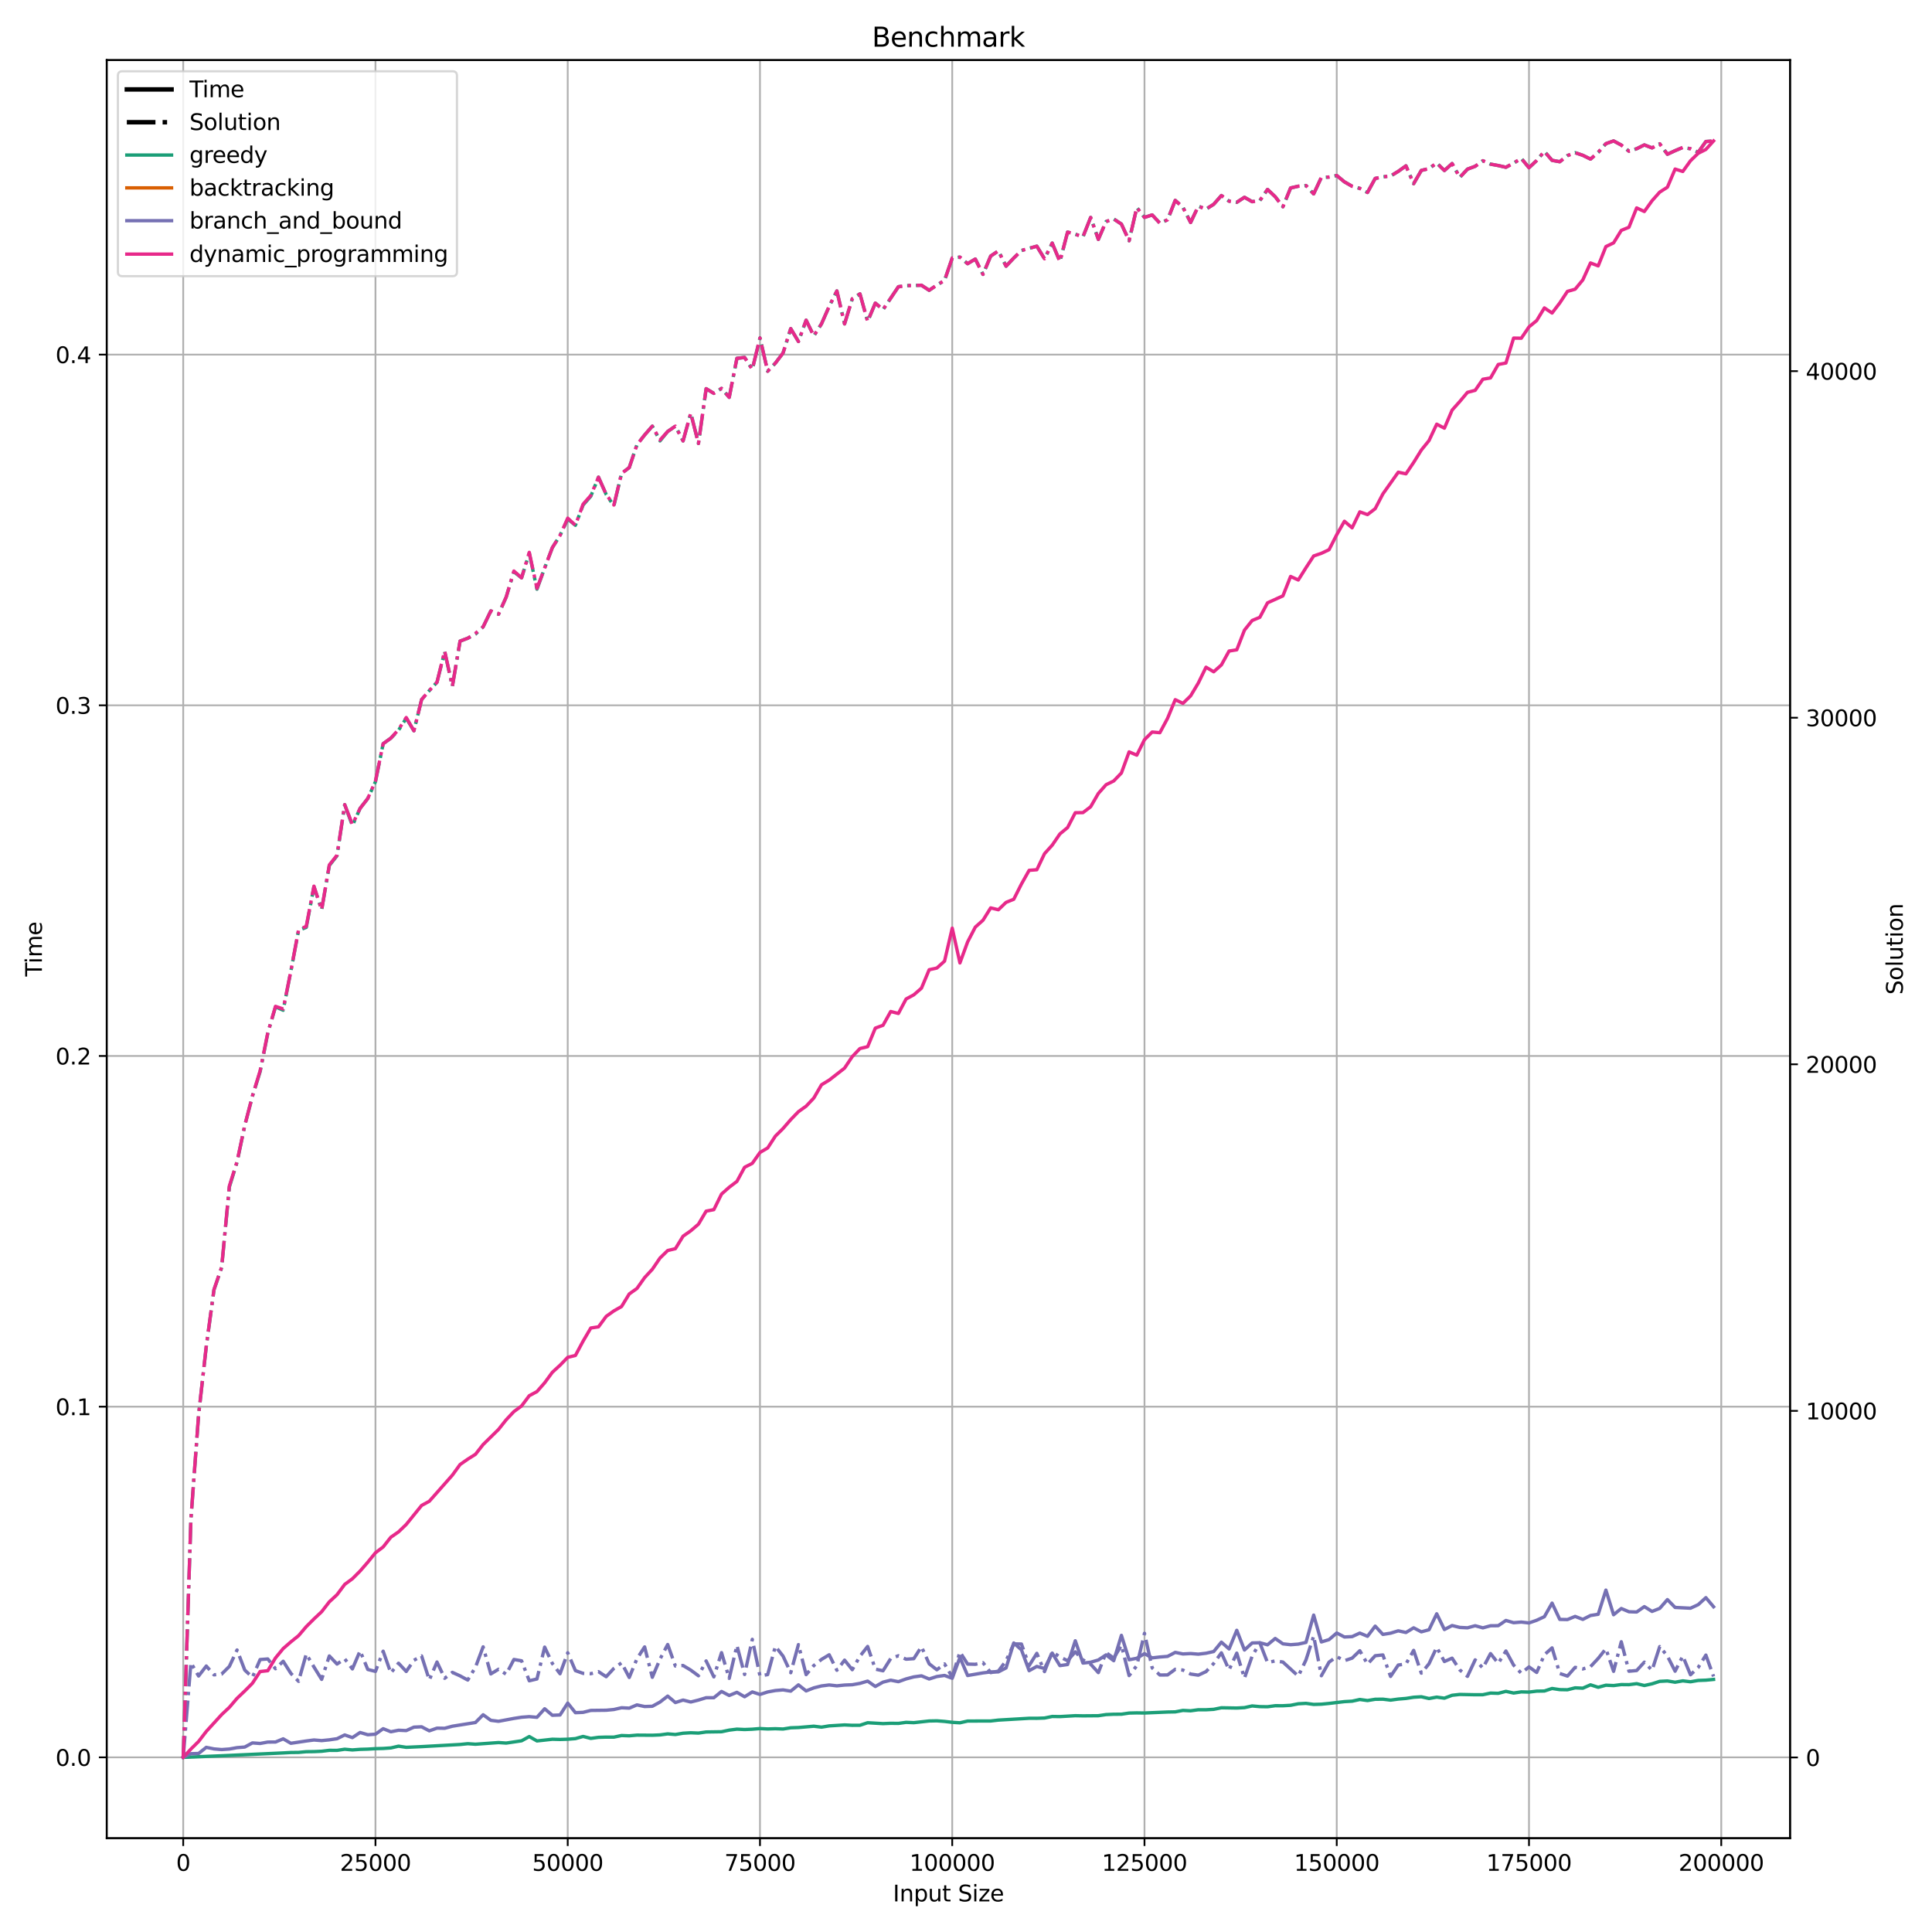 <?xml version="1.0" encoding="utf-8" standalone="no"?>
<!DOCTYPE svg PUBLIC "-//W3C//DTD SVG 1.1//EN"
  "http://www.w3.org/Graphics/SVG/1.1/DTD/svg11.dtd">
<svg xmlns:xlink="http://www.w3.org/1999/xlink" width="864pt" height="864pt" viewBox="0 0 864 864" xmlns="http://www.w3.org/2000/svg" version="1.1">
 <defs>
  <style type="text/css">*{stroke-linejoin: round; stroke-linecap: butt}</style>
 </defs>
 <g id="figure_1">
  <g id="patch_1">
   <path d="M 0 864 
L 864 864 
L 864 0 
L 0 0 
z
" style="fill: #ffffff"/>
  </g>
  <g id="axes_1">
   <g id="patch_2">
    <path d="M 47.72 822.04 
L 800.53 822.04 
L 800.53 26.88 
L 47.72 26.88 
z
" style="fill: #ffffff"/>
   </g>
   <g id="matplotlib.axis_1">
    <g id="xtick_1">
     <g id="line2d_1">
      <path d="M 81.935 822.04 
L 81.935 26.88 
" clip-path="url(#pda3d5314aa)" style="fill: none; stroke: #b0b0b0; stroke-width: 0.8; stroke-linecap: square"/>
     </g>
     <g id="line2d_2">
      <defs>
       <path id="m44c9f471bf" d="M 0 0 
L 0 3.5 
" style="stroke: #000000; stroke-width: 0.8"/>
      </defs>
      <g>
       <use xlink:href="#m44c9f471bf" x="81.935" y="822.04" style="stroke: #000000; stroke-width: 0.8"/>
      </g>
     </g>
     <g id="text_1">
      <!-- 0 -->
      <g transform="translate(78.754 836.638) scale(0.1 -0.1)">
       <defs>
        <path id="DejaVuSans-30" d="M 2034 4250 
Q 1547 4250 1301 3770 
Q 1056 3291 1056 2328 
Q 1056 1369 1301 889 
Q 1547 409 2034 409 
Q 2525 409 2770 889 
Q 3016 1369 3016 2328 
Q 3016 3291 2770 3770 
Q 2525 4250 2034 4250 
z
M 2034 4750 
Q 2819 4750 3233 4129 
Q 3647 3509 3647 2328 
Q 3647 1150 3233 529 
Q 2819 -91 2034 -91 
Q 1250 -91 836 529 
Q 422 1150 422 2328 
Q 422 3509 836 4129 
Q 1250 4750 2034 4750 
z
" transform="scale(0.016)"/>
       </defs>
       <use xlink:href="#DejaVuSans-30"/>
      </g>
     </g>
    </g>
    <g id="xtick_2">
     <g id="line2d_3">
      <path d="M 167.912 822.04 
L 167.912 26.88 
" clip-path="url(#pda3d5314aa)" style="fill: none; stroke: #b0b0b0; stroke-width: 0.8; stroke-linecap: square"/>
     </g>
     <g id="line2d_4">
      <g>
       <use xlink:href="#m44c9f471bf" x="167.912" y="822.04" style="stroke: #000000; stroke-width: 0.8"/>
      </g>
     </g>
     <g id="text_2">
      <!-- 25000 -->
      <g transform="translate(152.006 836.638) scale(0.1 -0.1)">
       <defs>
        <path id="DejaVuSans-32" d="M 1228 531 
L 3431 531 
L 3431 0 
L 469 0 
L 469 531 
Q 828 903 1448 1529 
Q 2069 2156 2228 2338 
Q 2531 2678 2651 2914 
Q 2772 3150 2772 3378 
Q 2772 3750 2511 3984 
Q 2250 4219 1831 4219 
Q 1534 4219 1204 4116 
Q 875 4013 500 3803 
L 500 4441 
Q 881 4594 1212 4672 
Q 1544 4750 1819 4750 
Q 2544 4750 2975 4387 
Q 3406 4025 3406 3419 
Q 3406 3131 3298 2873 
Q 3191 2616 2906 2266 
Q 2828 2175 2409 1742 
Q 1991 1309 1228 531 
z
" transform="scale(0.016)"/>
        <path id="DejaVuSans-35" d="M 691 4666 
L 3169 4666 
L 3169 4134 
L 1269 4134 
L 1269 2991 
Q 1406 3038 1543 3061 
Q 1681 3084 1819 3084 
Q 2600 3084 3056 2656 
Q 3513 2228 3513 1497 
Q 3513 744 3044 326 
Q 2575 -91 1722 -91 
Q 1428 -91 1123 -41 
Q 819 9 494 109 
L 494 744 
Q 775 591 1075 516 
Q 1375 441 1709 441 
Q 2250 441 2565 725 
Q 2881 1009 2881 1497 
Q 2881 1984 2565 2268 
Q 2250 2553 1709 2553 
Q 1456 2553 1204 2497 
Q 953 2441 691 2322 
L 691 4666 
z
" transform="scale(0.016)"/>
       </defs>
       <use xlink:href="#DejaVuSans-32"/>
       <use xlink:href="#DejaVuSans-35" x="63.623"/>
       <use xlink:href="#DejaVuSans-30" x="127.246"/>
       <use xlink:href="#DejaVuSans-30" x="190.869"/>
       <use xlink:href="#DejaVuSans-30" x="254.492"/>
      </g>
     </g>
    </g>
    <g id="xtick_3">
     <g id="line2d_5">
      <path d="M 253.889 822.04 
L 253.889 26.88 
" clip-path="url(#pda3d5314aa)" style="fill: none; stroke: #b0b0b0; stroke-width: 0.8; stroke-linecap: square"/>
     </g>
     <g id="line2d_6">
      <g>
       <use xlink:href="#m44c9f471bf" x="253.889" y="822.04" style="stroke: #000000; stroke-width: 0.8"/>
      </g>
     </g>
     <g id="text_3">
      <!-- 50000 -->
      <g transform="translate(237.983 836.638) scale(0.1 -0.1)">
       <use xlink:href="#DejaVuSans-35"/>
       <use xlink:href="#DejaVuSans-30" x="63.623"/>
       <use xlink:href="#DejaVuSans-30" x="127.246"/>
       <use xlink:href="#DejaVuSans-30" x="190.869"/>
       <use xlink:href="#DejaVuSans-30" x="254.492"/>
      </g>
     </g>
    </g>
    <g id="xtick_4">
     <g id="line2d_7">
      <path d="M 339.866 822.04 
L 339.866 26.88 
" clip-path="url(#pda3d5314aa)" style="fill: none; stroke: #b0b0b0; stroke-width: 0.8; stroke-linecap: square"/>
     </g>
     <g id="line2d_8">
      <g>
       <use xlink:href="#m44c9f471bf" x="339.866" y="822.04" style="stroke: #000000; stroke-width: 0.8"/>
      </g>
     </g>
     <g id="text_4">
      <!-- 75000 -->
      <g transform="translate(323.96 836.638) scale(0.1 -0.1)">
       <defs>
        <path id="DejaVuSans-37" d="M 525 4666 
L 3525 4666 
L 3525 4397 
L 1831 0 
L 1172 0 
L 2766 4134 
L 525 4134 
L 525 4666 
z
" transform="scale(0.016)"/>
       </defs>
       <use xlink:href="#DejaVuSans-37"/>
       <use xlink:href="#DejaVuSans-35" x="63.623"/>
       <use xlink:href="#DejaVuSans-30" x="127.246"/>
       <use xlink:href="#DejaVuSans-30" x="190.869"/>
       <use xlink:href="#DejaVuSans-30" x="254.492"/>
      </g>
     </g>
    </g>
    <g id="xtick_5">
     <g id="line2d_9">
      <path d="M 425.843 822.04 
L 425.843 26.88 
" clip-path="url(#pda3d5314aa)" style="fill: none; stroke: #b0b0b0; stroke-width: 0.8; stroke-linecap: square"/>
     </g>
     <g id="line2d_10">
      <g>
       <use xlink:href="#m44c9f471bf" x="425.843" y="822.04" style="stroke: #000000; stroke-width: 0.8"/>
      </g>
     </g>
     <g id="text_5">
      <!-- 100000 -->
      <g transform="translate(406.755 836.638) scale(0.1 -0.1)">
       <defs>
        <path id="DejaVuSans-31" d="M 794 531 
L 1825 531 
L 1825 4091 
L 703 3866 
L 703 4441 
L 1819 4666 
L 2450 4666 
L 2450 531 
L 3481 531 
L 3481 0 
L 794 0 
L 794 531 
z
" transform="scale(0.016)"/>
       </defs>
       <use xlink:href="#DejaVuSans-31"/>
       <use xlink:href="#DejaVuSans-30" x="63.623"/>
       <use xlink:href="#DejaVuSans-30" x="127.246"/>
       <use xlink:href="#DejaVuSans-30" x="190.869"/>
       <use xlink:href="#DejaVuSans-30" x="254.492"/>
       <use xlink:href="#DejaVuSans-30" x="318.115"/>
      </g>
     </g>
    </g>
    <g id="xtick_6">
     <g id="line2d_11">
      <path d="M 511.82 822.04 
L 511.82 26.88 
" clip-path="url(#pda3d5314aa)" style="fill: none; stroke: #b0b0b0; stroke-width: 0.8; stroke-linecap: square"/>
     </g>
     <g id="line2d_12">
      <g>
       <use xlink:href="#m44c9f471bf" x="511.82" y="822.04" style="stroke: #000000; stroke-width: 0.8"/>
      </g>
     </g>
     <g id="text_6">
      <!-- 125000 -->
      <g transform="translate(492.732 836.638) scale(0.1 -0.1)">
       <use xlink:href="#DejaVuSans-31"/>
       <use xlink:href="#DejaVuSans-32" x="63.623"/>
       <use xlink:href="#DejaVuSans-35" x="127.246"/>
       <use xlink:href="#DejaVuSans-30" x="190.869"/>
       <use xlink:href="#DejaVuSans-30" x="254.492"/>
       <use xlink:href="#DejaVuSans-30" x="318.115"/>
      </g>
     </g>
    </g>
    <g id="xtick_7">
     <g id="line2d_13">
      <path d="M 597.797 822.04 
L 597.797 26.88 
" clip-path="url(#pda3d5314aa)" style="fill: none; stroke: #b0b0b0; stroke-width: 0.8; stroke-linecap: square"/>
     </g>
     <g id="line2d_14">
      <g>
       <use xlink:href="#m44c9f471bf" x="597.797" y="822.04" style="stroke: #000000; stroke-width: 0.8"/>
      </g>
     </g>
     <g id="text_7">
      <!-- 150000 -->
      <g transform="translate(578.709 836.638) scale(0.1 -0.1)">
       <use xlink:href="#DejaVuSans-31"/>
       <use xlink:href="#DejaVuSans-35" x="63.623"/>
       <use xlink:href="#DejaVuSans-30" x="127.246"/>
       <use xlink:href="#DejaVuSans-30" x="190.869"/>
       <use xlink:href="#DejaVuSans-30" x="254.492"/>
       <use xlink:href="#DejaVuSans-30" x="318.115"/>
      </g>
     </g>
    </g>
    <g id="xtick_8">
     <g id="line2d_15">
      <path d="M 683.774 822.04 
L 683.774 26.88 
" clip-path="url(#pda3d5314aa)" style="fill: none; stroke: #b0b0b0; stroke-width: 0.8; stroke-linecap: square"/>
     </g>
     <g id="line2d_16">
      <g>
       <use xlink:href="#m44c9f471bf" x="683.774" y="822.04" style="stroke: #000000; stroke-width: 0.8"/>
      </g>
     </g>
     <g id="text_8">
      <!-- 175000 -->
      <g transform="translate(664.686 836.638) scale(0.1 -0.1)">
       <use xlink:href="#DejaVuSans-31"/>
       <use xlink:href="#DejaVuSans-37" x="63.623"/>
       <use xlink:href="#DejaVuSans-35" x="127.246"/>
       <use xlink:href="#DejaVuSans-30" x="190.869"/>
       <use xlink:href="#DejaVuSans-30" x="254.492"/>
       <use xlink:href="#DejaVuSans-30" x="318.115"/>
      </g>
     </g>
    </g>
    <g id="xtick_9">
     <g id="line2d_17">
      <path d="M 769.75 822.04 
L 769.75 26.88 
" clip-path="url(#pda3d5314aa)" style="fill: none; stroke: #b0b0b0; stroke-width: 0.8; stroke-linecap: square"/>
     </g>
     <g id="line2d_18">
      <g>
       <use xlink:href="#m44c9f471bf" x="769.75" y="822.04" style="stroke: #000000; stroke-width: 0.8"/>
      </g>
     </g>
     <g id="text_9">
      <!-- 200000 -->
      <g transform="translate(750.663 836.638) scale(0.1 -0.1)">
       <use xlink:href="#DejaVuSans-32"/>
       <use xlink:href="#DejaVuSans-30" x="63.623"/>
       <use xlink:href="#DejaVuSans-30" x="127.246"/>
       <use xlink:href="#DejaVuSans-30" x="190.869"/>
       <use xlink:href="#DejaVuSans-30" x="254.492"/>
       <use xlink:href="#DejaVuSans-30" x="318.115"/>
      </g>
     </g>
    </g>
    <g id="text_10">
     <!-- Input Size -->
     <g transform="translate(399.325 850.317) scale(0.1 -0.1)">
      <defs>
       <path id="DejaVuSans-49" d="M 628 4666 
L 1259 4666 
L 1259 0 
L 628 0 
L 628 4666 
z
" transform="scale(0.016)"/>
       <path id="DejaVuSans-6e" d="M 3513 2113 
L 3513 0 
L 2938 0 
L 2938 2094 
Q 2938 2591 2744 2837 
Q 2550 3084 2163 3084 
Q 1697 3084 1428 2787 
Q 1159 2491 1159 1978 
L 1159 0 
L 581 0 
L 581 3500 
L 1159 3500 
L 1159 2956 
Q 1366 3272 1645 3428 
Q 1925 3584 2291 3584 
Q 2894 3584 3203 3211 
Q 3513 2838 3513 2113 
z
" transform="scale(0.016)"/>
       <path id="DejaVuSans-70" d="M 1159 525 
L 1159 -1331 
L 581 -1331 
L 581 3500 
L 1159 3500 
L 1159 2969 
Q 1341 3281 1617 3432 
Q 1894 3584 2278 3584 
Q 2916 3584 3314 3078 
Q 3713 2572 3713 1747 
Q 3713 922 3314 415 
Q 2916 -91 2278 -91 
Q 1894 -91 1617 61 
Q 1341 213 1159 525 
z
M 3116 1747 
Q 3116 2381 2855 2742 
Q 2594 3103 2138 3103 
Q 1681 3103 1420 2742 
Q 1159 2381 1159 1747 
Q 1159 1113 1420 752 
Q 1681 391 2138 391 
Q 2594 391 2855 752 
Q 3116 1113 3116 1747 
z
" transform="scale(0.016)"/>
       <path id="DejaVuSans-75" d="M 544 1381 
L 544 3500 
L 1119 3500 
L 1119 1403 
Q 1119 906 1312 657 
Q 1506 409 1894 409 
Q 2359 409 2629 706 
Q 2900 1003 2900 1516 
L 2900 3500 
L 3475 3500 
L 3475 0 
L 2900 0 
L 2900 538 
Q 2691 219 2414 64 
Q 2138 -91 1772 -91 
Q 1169 -91 856 284 
Q 544 659 544 1381 
z
M 1991 3584 
L 1991 3584 
z
" transform="scale(0.016)"/>
       <path id="DejaVuSans-74" d="M 1172 4494 
L 1172 3500 
L 2356 3500 
L 2356 3053 
L 1172 3053 
L 1172 1153 
Q 1172 725 1289 603 
Q 1406 481 1766 481 
L 2356 481 
L 2356 0 
L 1766 0 
Q 1100 0 847 248 
Q 594 497 594 1153 
L 594 3053 
L 172 3053 
L 172 3500 
L 594 3500 
L 594 4494 
L 1172 4494 
z
" transform="scale(0.016)"/>
       <path id="DejaVuSans-20" transform="scale(0.016)"/>
       <path id="DejaVuSans-53" d="M 3425 4513 
L 3425 3897 
Q 3066 4069 2747 4153 
Q 2428 4238 2131 4238 
Q 1616 4238 1336 4038 
Q 1056 3838 1056 3469 
Q 1056 3159 1242 3001 
Q 1428 2844 1947 2747 
L 2328 2669 
Q 3034 2534 3370 2195 
Q 3706 1856 3706 1288 
Q 3706 609 3251 259 
Q 2797 -91 1919 -91 
Q 1588 -91 1214 -16 
Q 841 59 441 206 
L 441 856 
Q 825 641 1194 531 
Q 1563 422 1919 422 
Q 2459 422 2753 634 
Q 3047 847 3047 1241 
Q 3047 1584 2836 1778 
Q 2625 1972 2144 2069 
L 1759 2144 
Q 1053 2284 737 2584 
Q 422 2884 422 3419 
Q 422 4038 858 4394 
Q 1294 4750 2059 4750 
Q 2388 4750 2728 4690 
Q 3069 4631 3425 4513 
z
" transform="scale(0.016)"/>
       <path id="DejaVuSans-69" d="M 603 3500 
L 1178 3500 
L 1178 0 
L 603 0 
L 603 3500 
z
M 603 4863 
L 1178 4863 
L 1178 4134 
L 603 4134 
L 603 4863 
z
" transform="scale(0.016)"/>
       <path id="DejaVuSans-7a" d="M 353 3500 
L 3084 3500 
L 3084 2975 
L 922 459 
L 3084 459 
L 3084 0 
L 275 0 
L 275 525 
L 2438 3041 
L 353 3041 
L 353 3500 
z
" transform="scale(0.016)"/>
       <path id="DejaVuSans-65" d="M 3597 1894 
L 3597 1613 
L 953 1613 
Q 991 1019 1311 708 
Q 1631 397 2203 397 
Q 2534 397 2845 478 
Q 3156 559 3463 722 
L 3463 178 
Q 3153 47 2828 -22 
Q 2503 -91 2169 -91 
Q 1331 -91 842 396 
Q 353 884 353 1716 
Q 353 2575 817 3079 
Q 1281 3584 2069 3584 
Q 2775 3584 3186 3129 
Q 3597 2675 3597 1894 
z
M 3022 2063 
Q 3016 2534 2758 2815 
Q 2500 3097 2075 3097 
Q 1594 3097 1305 2825 
Q 1016 2553 972 2059 
L 3022 2063 
z
" transform="scale(0.016)"/>
      </defs>
      <use xlink:href="#DejaVuSans-49"/>
      <use xlink:href="#DejaVuSans-6e" x="29.492"/>
      <use xlink:href="#DejaVuSans-70" x="92.871"/>
      <use xlink:href="#DejaVuSans-75" x="156.348"/>
      <use xlink:href="#DejaVuSans-74" x="219.727"/>
      <use xlink:href="#DejaVuSans-20" x="258.936"/>
      <use xlink:href="#DejaVuSans-53" x="290.723"/>
      <use xlink:href="#DejaVuSans-69" x="354.199"/>
      <use xlink:href="#DejaVuSans-7a" x="381.982"/>
      <use xlink:href="#DejaVuSans-65" x="434.473"/>
     </g>
    </g>
   </g>
   <g id="matplotlib.axis_2">
    <g id="ytick_1">
     <g id="line2d_19">
      <path d="M 47.72 785.897 
L 800.53 785.897 
" clip-path="url(#pda3d5314aa)" style="fill: none; stroke: #b0b0b0; stroke-width: 0.8; stroke-linecap: square"/>
     </g>
     <g id="line2d_20">
      <defs>
       <path id="mbf38153f9d" d="M 0 0 
L -3.5 0 
" style="stroke: #000000; stroke-width: 0.8"/>
      </defs>
      <g>
       <use xlink:href="#mbf38153f9d" x="47.72" y="785.897" style="stroke: #000000; stroke-width: 0.8"/>
      </g>
     </g>
     <g id="text_11">
      <!-- 0.0 -->
      <g transform="translate(24.817 789.697) scale(0.1 -0.1)">
       <defs>
        <path id="DejaVuSans-2e" d="M 684 794 
L 1344 794 
L 1344 0 
L 684 0 
L 684 794 
z
" transform="scale(0.016)"/>
       </defs>
       <use xlink:href="#DejaVuSans-30"/>
       <use xlink:href="#DejaVuSans-2e" x="63.623"/>
       <use xlink:href="#DejaVuSans-30" x="95.41"/>
      </g>
     </g>
    </g>
    <g id="ytick_2">
     <g id="line2d_21">
      <path d="M 47.72 629.07 
L 800.53 629.07 
" clip-path="url(#pda3d5314aa)" style="fill: none; stroke: #b0b0b0; stroke-width: 0.8; stroke-linecap: square"/>
     </g>
     <g id="line2d_22">
      <g>
       <use xlink:href="#mbf38153f9d" x="47.72" y="629.07" style="stroke: #000000; stroke-width: 0.8"/>
      </g>
     </g>
     <g id="text_12">
      <!-- 0.1 -->
      <g transform="translate(24.817 632.869) scale(0.1 -0.1)">
       <use xlink:href="#DejaVuSans-30"/>
       <use xlink:href="#DejaVuSans-2e" x="63.623"/>
       <use xlink:href="#DejaVuSans-31" x="95.41"/>
      </g>
     </g>
    </g>
    <g id="ytick_3">
     <g id="line2d_23">
      <path d="M 47.72 472.242 
L 800.53 472.242 
" clip-path="url(#pda3d5314aa)" style="fill: none; stroke: #b0b0b0; stroke-width: 0.8; stroke-linecap: square"/>
     </g>
     <g id="line2d_24">
      <g>
       <use xlink:href="#mbf38153f9d" x="47.72" y="472.242" style="stroke: #000000; stroke-width: 0.8"/>
      </g>
     </g>
     <g id="text_13">
      <!-- 0.2 -->
      <g transform="translate(24.817 476.041) scale(0.1 -0.1)">
       <use xlink:href="#DejaVuSans-30"/>
       <use xlink:href="#DejaVuSans-2e" x="63.623"/>
       <use xlink:href="#DejaVuSans-32" x="95.41"/>
      </g>
     </g>
    </g>
    <g id="ytick_4">
     <g id="line2d_25">
      <path d="M 47.72 315.414 
L 800.53 315.414 
" clip-path="url(#pda3d5314aa)" style="fill: none; stroke: #b0b0b0; stroke-width: 0.8; stroke-linecap: square"/>
     </g>
     <g id="line2d_26">
      <g>
       <use xlink:href="#mbf38153f9d" x="47.72" y="315.414" style="stroke: #000000; stroke-width: 0.8"/>
      </g>
     </g>
     <g id="text_14">
      <!-- 0.3 -->
      <g transform="translate(24.817 319.213) scale(0.1 -0.1)">
       <defs>
        <path id="DejaVuSans-33" d="M 2597 2516 
Q 3050 2419 3304 2112 
Q 3559 1806 3559 1356 
Q 3559 666 3084 287 
Q 2609 -91 1734 -91 
Q 1441 -91 1130 -33 
Q 819 25 488 141 
L 488 750 
Q 750 597 1062 519 
Q 1375 441 1716 441 
Q 2309 441 2620 675 
Q 2931 909 2931 1356 
Q 2931 1769 2642 2001 
Q 2353 2234 1838 2234 
L 1294 2234 
L 1294 2753 
L 1863 2753 
Q 2328 2753 2575 2939 
Q 2822 3125 2822 3475 
Q 2822 3834 2567 4026 
Q 2313 4219 1838 4219 
Q 1578 4219 1281 4162 
Q 984 4106 628 3988 
L 628 4550 
Q 988 4650 1302 4700 
Q 1616 4750 1894 4750 
Q 2613 4750 3031 4423 
Q 3450 4097 3450 3541 
Q 3450 3153 3228 2886 
Q 3006 2619 2597 2516 
z
" transform="scale(0.016)"/>
       </defs>
       <use xlink:href="#DejaVuSans-30"/>
       <use xlink:href="#DejaVuSans-2e" x="63.623"/>
       <use xlink:href="#DejaVuSans-33" x="95.41"/>
      </g>
     </g>
    </g>
    <g id="ytick_5">
     <g id="line2d_27">
      <path d="M 47.72 158.586 
L 800.53 158.586 
" clip-path="url(#pda3d5314aa)" style="fill: none; stroke: #b0b0b0; stroke-width: 0.8; stroke-linecap: square"/>
     </g>
     <g id="line2d_28">
      <g>
       <use xlink:href="#mbf38153f9d" x="47.72" y="158.586" style="stroke: #000000; stroke-width: 0.8"/>
      </g>
     </g>
     <g id="text_15">
      <!-- 0.4 -->
      <g transform="translate(24.817 162.385) scale(0.1 -0.1)">
       <defs>
        <path id="DejaVuSans-34" d="M 2419 4116 
L 825 1625 
L 2419 1625 
L 2419 4116 
z
M 2253 4666 
L 3047 4666 
L 3047 1625 
L 3713 1625 
L 3713 1100 
L 3047 1100 
L 3047 0 
L 2419 0 
L 2419 1100 
L 313 1100 
L 313 1709 
L 2253 4666 
z
" transform="scale(0.016)"/>
       </defs>
       <use xlink:href="#DejaVuSans-30"/>
       <use xlink:href="#DejaVuSans-2e" x="63.623"/>
       <use xlink:href="#DejaVuSans-34" x="95.41"/>
      </g>
     </g>
    </g>
    <g id="text_16">
     <!-- Time -->
     <g transform="translate(18.737 436.694) rotate(-90) scale(0.1 -0.1)">
      <defs>
       <path id="DejaVuSans-54" d="M -19 4666 
L 3928 4666 
L 3928 4134 
L 2272 4134 
L 2272 0 
L 1638 0 
L 1638 4134 
L -19 4134 
L -19 4666 
z
" transform="scale(0.016)"/>
       <path id="DejaVuSans-6d" d="M 3328 2828 
Q 3544 3216 3844 3400 
Q 4144 3584 4550 3584 
Q 5097 3584 5394 3201 
Q 5691 2819 5691 2113 
L 5691 0 
L 5113 0 
L 5113 2094 
Q 5113 2597 4934 2840 
Q 4756 3084 4391 3084 
Q 3944 3084 3684 2787 
Q 3425 2491 3425 1978 
L 3425 0 
L 2847 0 
L 2847 2094 
Q 2847 2600 2669 2842 
Q 2491 3084 2119 3084 
Q 1678 3084 1418 2786 
Q 1159 2488 1159 1978 
L 1159 0 
L 581 0 
L 581 3500 
L 1159 3500 
L 1159 2956 
Q 1356 3278 1631 3431 
Q 1906 3584 2284 3584 
Q 2666 3584 2933 3390 
Q 3200 3197 3328 2828 
z
" transform="scale(0.016)"/>
      </defs>
      <use xlink:href="#DejaVuSans-54"/>
      <use xlink:href="#DejaVuSans-69" x="57.959"/>
      <use xlink:href="#DejaVuSans-6d" x="85.742"/>
      <use xlink:href="#DejaVuSans-65" x="183.154"/>
     </g>
    </g>
   </g>
   <g id="line2d_29">
    <path d="M 81.939 785.896 
L 99.131 785.186 
L 126.643 783.917 
L 130.082 783.726 
L 133.521 783.684 
L 136.96 783.369 
L 140.399 783.328 
L 143.839 783.173 
L 147.278 782.756 
L 150.717 782.779 
L 154.156 782.265 
L 157.595 782.576 
L 161.034 782.315 
L 164.473 782.219 
L 167.912 782.008 
L 171.351 781.917 
L 174.79 781.682 
L 178.229 780.898 
L 181.668 781.406 
L 188.547 781.098 
L 205.742 780.141 
L 209.181 779.791 
L 212.62 780.024 
L 222.937 779.283 
L 226.376 779.513 
L 233.255 778.496 
L 236.694 776.598 
L 240.133 778.557 
L 247.011 777.799 
L 250.45 777.89 
L 253.889 777.784 
L 257.328 777.514 
L 260.767 776.543 
L 264.206 777.417 
L 267.645 776.946 
L 271.084 776.841 
L 274.523 776.853 
L 277.963 776.134 
L 281.402 776.261 
L 284.841 775.958 
L 291.719 776.01 
L 295.158 775.861 
L 298.597 775.398 
L 302.036 775.679 
L 305.475 775.103 
L 308.914 774.904 
L 312.353 775.045 
L 315.792 774.545 
L 322.671 774.439 
L 326.11 773.715 
L 329.549 773.286 
L 332.988 773.451 
L 336.427 773.306 
L 339.866 773.024 
L 343.305 773.197 
L 346.744 773.091 
L 350.183 773.222 
L 353.622 772.675 
L 357.061 772.559 
L 363.939 771.971 
L 367.379 772.385 
L 370.818 771.825 
L 377.696 771.398 
L 381.135 771.564 
L 384.574 771.544 
L 388.013 770.412 
L 394.891 770.815 
L 398.33 770.671 
L 401.769 770.712 
L 405.208 770.241 
L 408.647 770.384 
L 415.526 769.632 
L 418.965 769.562 
L 422.404 769.825 
L 425.843 770.233 
L 429.282 770.442 
L 432.721 769.666 
L 439.599 769.64 
L 443.038 769.631 
L 446.477 769.236 
L 456.795 768.63 
L 460.234 768.421 
L 463.673 768.43 
L 467.112 768.31 
L 470.551 767.615 
L 473.99 767.671 
L 480.868 767.27 
L 484.307 767.336 
L 491.185 767.278 
L 494.624 766.766 
L 498.063 766.618 
L 501.502 766.6 
L 504.942 766.087 
L 508.381 766.006 
L 511.82 766.06 
L 522.137 765.621 
L 525.576 765.556 
L 529.015 764.905 
L 532.454 765.078 
L 535.893 764.608 
L 539.332 764.619 
L 542.771 764.419 
L 546.21 763.724 
L 553.089 763.842 
L 556.528 763.655 
L 559.967 762.904 
L 563.406 763.212 
L 566.845 763.268 
L 570.284 762.806 
L 573.723 762.816 
L 577.162 762.62 
L 580.601 761.94 
L 584.04 761.756 
L 587.479 762.222 
L 590.918 762.122 
L 594.358 761.783 
L 601.236 760.975 
L 604.675 760.778 
L 608.114 760.022 
L 611.553 760.496 
L 614.992 759.924 
L 618.431 759.882 
L 621.87 760.305 
L 625.309 759.834 
L 628.748 759.549 
L 632.187 759.014 
L 635.626 758.802 
L 639.066 759.586 
L 642.505 758.962 
L 645.944 759.434 
L 649.383 758.139 
L 652.822 757.761 
L 659.7 757.897 
L 663.139 757.879 
L 666.578 757.157 
L 670.017 757.266 
L 673.456 756.38 
L 676.895 757.134 
L 680.334 756.621 
L 683.774 756.709 
L 687.213 756.288 
L 690.652 756.229 
L 694.091 755.095 
L 697.53 755.61 
L 700.969 755.675 
L 704.408 754.811 
L 707.847 754.96 
L 711.286 753.468 
L 714.725 754.566 
L 718.164 753.634 
L 721.603 753.796 
L 725.042 753.352 
L 728.482 753.389 
L 731.921 752.951 
L 735.36 753.77 
L 738.799 753.012 
L 742.238 751.905 
L 745.677 751.732 
L 749.116 752.296 
L 752.555 751.687 
L 755.994 752.098 
L 759.433 751.507 
L 762.872 751.379 
L 766.311 751.052 
L 766.311 751.052 
" clip-path="url(#pda3d5314aa)" style="fill: none; stroke: #1b9e77; stroke-width: 1.5; stroke-linecap: square"/>
   </g>
   <g id="line2d_30">
    <path d="M 81.939 785.89 
" clip-path="url(#pda3d5314aa)" style="fill: none; stroke: #d95f02; stroke-width: 1.5; stroke-linecap: square"/>
   </g>
   <g id="line2d_31">
    <path d="M 81.939 785.896 
L 85.374 784.262 
L 88.813 784.168 
L 92.252 781.422 
L 95.692 782.122 
L 99.131 782.414 
L 102.57 782.169 
L 106.009 781.554 
L 109.448 781.287 
L 112.887 779.438 
L 116.326 779.694 
L 119.765 779.055 
L 123.204 779.043 
L 126.643 777.613 
L 130.082 779.608 
L 136.96 778.577 
L 140.399 778.129 
L 143.839 778.409 
L 147.278 778.065 
L 150.717 777.565 
L 154.156 775.875 
L 157.595 777.063 
L 161.034 774.773 
L 164.473 775.783 
L 167.912 775.532 
L 171.351 773.079 
L 174.79 774.453 
L 178.229 773.774 
L 181.668 773.928 
L 185.107 772.387 
L 188.547 772.235 
L 191.986 774.038 
L 195.425 772.833 
L 198.864 772.895 
L 202.303 771.973 
L 212.62 770.32 
L 216.059 766.847 
L 219.498 769.341 
L 222.937 769.772 
L 229.815 768.488 
L 233.255 767.951 
L 236.694 767.691 
L 240.133 767.989 
L 243.572 764.164 
L 247.011 767.079 
L 250.45 766.942 
L 253.889 761.629 
L 257.328 765.919 
L 260.767 765.773 
L 264.206 764.91 
L 271.084 764.827 
L 274.523 764.504 
L 277.963 763.714 
L 281.402 763.891 
L 284.841 762.436 
L 288.28 763.166 
L 291.719 763.052 
L 295.158 761.169 
L 298.597 758.5 
L 302.036 761.388 
L 305.475 760.272 
L 308.914 761.148 
L 312.353 760.283 
L 315.792 759.227 
L 319.231 759.235 
L 322.671 756.426 
L 326.11 758.226 
L 329.549 756.815 
L 332.988 758.793 
L 336.427 756.644 
L 339.866 757.761 
L 343.305 756.649 
L 346.744 756.017 
L 350.183 755.732 
L 353.622 756.288 
L 357.061 753.479 
L 360.5 756.189 
L 363.939 754.821 
L 367.379 753.96 
L 370.818 753.523 
L 374.257 753.913 
L 377.696 753.562 
L 381.135 753.423 
L 384.574 752.814 
L 388.013 751.796 
L 391.452 754.194 
L 394.891 752.258 
L 398.33 751.388 
L 401.769 752.06 
L 405.208 750.821 
L 408.647 749.914 
L 412.087 749.446 
L 415.526 750.853 
L 418.965 749.753 
L 422.404 749.269 
L 425.843 750.541 
L 429.282 741.217 
L 432.721 749.302 
L 439.599 748.129 
L 443.038 747.7 
L 446.477 747.67 
L 449.916 745.908 
L 453.355 734.754 
L 456.795 737.822 
L 460.234 747.142 
L 463.673 745.23 
L 467.112 746.185 
L 470.551 739.263 
L 473.99 744.868 
L 477.429 744.387 
L 480.868 733.758 
L 484.307 743.736 
L 487.746 743.35 
L 491.185 742.358 
L 494.624 740.076 
L 498.063 742.667 
L 501.502 731.338 
L 504.942 742.261 
L 508.381 741.582 
L 511.82 739.522 
L 515.259 741.406 
L 518.698 741.018 
L 522.137 740.746 
L 525.576 738.955 
L 529.015 739.655 
L 532.454 739.474 
L 535.893 739.748 
L 539.332 739.34 
L 542.771 738.573 
L 546.21 734.378 
L 549.65 737.416 
L 553.089 729.079 
L 556.528 737.89 
L 559.967 734.742 
L 563.406 734.644 
L 566.845 735.56 
L 570.284 732.728 
L 573.723 735.133 
L 577.162 735.521 
L 580.601 735.259 
L 584.04 734.497 
L 587.479 722.275 
L 590.918 734.29 
L 594.358 733.236 
L 597.797 730.284 
L 601.236 732.065 
L 604.675 731.902 
L 608.114 730.32 
L 611.553 731.76 
L 614.992 727.219 
L 618.431 730.914 
L 621.87 730.366 
L 625.309 729.313 
L 628.748 730.059 
L 632.187 727.97 
L 635.626 729.767 
L 639.066 728.827 
L 642.505 721.698 
L 645.944 728.725 
L 649.383 726.951 
L 652.822 727.792 
L 656.261 727.969 
L 659.7 727.032 
L 663.139 727.986 
L 666.578 727.052 
L 670.017 727.016 
L 673.456 724.677 
L 676.895 725.681 
L 680.334 725.401 
L 683.774 725.793 
L 687.213 724.587 
L 690.652 722.989 
L 694.091 716.918 
L 697.53 724.201 
L 700.969 724.273 
L 704.408 722.87 
L 707.847 724.199 
L 711.286 722.452 
L 714.725 721.916 
L 718.164 711.1 
L 721.603 722.125 
L 725.042 719.331 
L 728.482 720.786 
L 731.921 720.898 
L 735.36 718.492 
L 738.799 720.635 
L 742.238 719.277 
L 745.677 715.346 
L 749.116 718.856 
L 755.994 719.199 
L 759.433 717.614 
L 762.872 714.479 
L 766.311 718.547 
L 766.311 718.547 
" clip-path="url(#pda3d5314aa)" style="fill: none; stroke: #7570b3; stroke-width: 1.5; stroke-linecap: square"/>
   </g>
   <g id="line2d_32">
    <path d="M 81.939 785.892 
L 85.374 782.185 
L 88.813 778.785 
L 92.252 774.302 
L 99.131 766.765 
L 102.57 763.53 
L 106.009 759.5 
L 109.448 756.226 
L 112.887 752.765 
L 116.326 747.523 
L 119.765 747.145 
L 123.204 741.434 
L 126.643 737.245 
L 130.082 734.251 
L 133.521 731.48 
L 136.96 727.437 
L 140.399 724.003 
L 143.839 720.776 
L 147.278 716.338 
L 150.717 713.159 
L 154.156 708.551 
L 157.595 706.024 
L 161.034 702.582 
L 164.473 698.621 
L 167.912 694.405 
L 171.351 691.799 
L 174.79 687.447 
L 178.229 685.057 
L 181.668 681.741 
L 188.547 673.244 
L 191.986 671.371 
L 202.303 659.694 
L 205.742 654.948 
L 209.181 652.544 
L 212.62 650.387 
L 216.059 646 
L 222.937 639.253 
L 226.376 634.922 
L 229.815 631.268 
L 233.255 628.743 
L 236.694 624.16 
L 240.133 622.32 
L 243.572 618.389 
L 247.011 613.701 
L 250.45 610.541 
L 253.889 607.012 
L 257.328 606.17 
L 260.767 599.753 
L 264.206 593.891 
L 267.645 593.372 
L 271.084 588.699 
L 274.523 586.237 
L 277.963 584.286 
L 281.402 578.657 
L 284.841 576.21 
L 288.28 571.351 
L 291.719 567.634 
L 295.158 562.585 
L 298.597 559.239 
L 302.036 558.42 
L 305.475 552.827 
L 308.914 550.415 
L 312.353 547.456 
L 315.792 541.627 
L 319.231 540.964 
L 322.671 533.992 
L 326.11 530.94 
L 329.549 528.333 
L 332.988 522.011 
L 336.427 520.26 
L 339.866 515.386 
L 343.305 513.376 
L 346.744 508.084 
L 350.183 504.667 
L 353.622 500.695 
L 357.061 497.145 
L 360.5 494.689 
L 363.939 491.045 
L 367.379 485.114 
L 370.818 483.031 
L 377.696 477.661 
L 381.135 472.524 
L 384.574 468.909 
L 388.013 468.086 
L 391.452 459.776 
L 394.891 458.507 
L 398.33 452.348 
L 401.769 453.233 
L 405.208 446.757 
L 408.647 444.9 
L 412.087 441.906 
L 415.526 433.669 
L 418.965 432.914 
L 422.404 429.823 
L 425.843 415.07 
L 429.282 430.629 
L 432.721 421.242 
L 436.16 414.607 
L 439.599 411.535 
L 443.038 406.016 
L 446.477 406.846 
L 449.916 403.539 
L 453.355 402.154 
L 456.795 395.335 
L 460.234 389.218 
L 463.673 388.958 
L 467.112 381.768 
L 470.551 377.961 
L 473.99 372.935 
L 477.429 370.091 
L 480.868 363.458 
L 484.307 363.405 
L 487.746 360.776 
L 491.185 354.83 
L 494.624 350.939 
L 498.063 349.252 
L 501.502 345.672 
L 504.942 336.241 
L 508.381 337.708 
L 511.82 330.784 
L 515.259 327.362 
L 518.698 327.664 
L 522.137 321.238 
L 525.576 312.902 
L 529.015 314.549 
L 532.454 311.189 
L 535.893 305.445 
L 539.332 298.378 
L 542.771 300.417 
L 546.21 297.363 
L 549.65 291.147 
L 553.089 290.6 
L 556.528 281.802 
L 559.967 277.489 
L 563.406 276.06 
L 566.845 269.588 
L 573.723 266.476 
L 577.162 257.792 
L 580.601 259.373 
L 584.04 253.892 
L 587.479 248.629 
L 590.918 247.447 
L 594.358 245.825 
L 597.797 239.124 
L 601.236 233.108 
L 604.675 236.044 
L 608.114 228.909 
L 611.553 230.129 
L 614.992 227.486 
L 618.431 220.878 
L 625.309 211.174 
L 628.748 211.898 
L 632.187 206.816 
L 635.626 201.263 
L 639.066 197.024 
L 642.505 189.691 
L 645.944 191.483 
L 649.383 183.405 
L 652.822 179.551 
L 656.261 175.456 
L 659.7 174.565 
L 663.139 169.595 
L 666.578 169.005 
L 670.017 162.998 
L 673.456 162.34 
L 676.895 151.197 
L 680.334 151.253 
L 683.774 146.184 
L 687.213 143.36 
L 690.652 137.699 
L 694.091 139.991 
L 697.53 135.488 
L 700.969 130.302 
L 704.408 129.331 
L 707.847 125.175 
L 711.286 117.595 
L 714.725 118.904 
L 718.164 110.272 
L 721.603 108.622 
L 725.042 103.028 
L 728.482 101.633 
L 731.921 92.975 
L 735.36 94.589 
L 738.799 89.77 
L 742.238 85.906 
L 745.677 83.722 
L 749.116 75.61 
L 752.555 76.682 
L 755.994 71.894 
L 759.433 68.564 
L 762.872 66.83 
L 766.311 63.024 
L 766.311 63.024 
" clip-path="url(#pda3d5314aa)" style="fill: none; stroke: #e7298a; stroke-width: 1.5; stroke-linecap: square"/>
   </g>
   <g id="patch_3">
    <path d="M 47.72 822.04 
L 47.72 26.88 
" style="fill: none; stroke: #000000; stroke-width: 0.8; stroke-linejoin: miter; stroke-linecap: square"/>
   </g>
   <g id="patch_4">
    <path d="M 800.53 822.04 
L 800.53 26.88 
" style="fill: none; stroke: #000000; stroke-width: 0.8; stroke-linejoin: miter; stroke-linecap: square"/>
   </g>
   <g id="patch_5">
    <path d="M 47.72 822.04 
L 800.53 822.04 
" style="fill: none; stroke: #000000; stroke-width: 0.8; stroke-linejoin: miter; stroke-linecap: square"/>
   </g>
   <g id="patch_6">
    <path d="M 47.72 26.88 
L 800.53 26.88 
" style="fill: none; stroke: #000000; stroke-width: 0.8; stroke-linejoin: miter; stroke-linecap: square"/>
   </g>
   <g id="text_17">
    <!-- Benchmark -->
    <g transform="translate(389.95 20.88) scale(0.12 -0.12)">
     <defs>
      <path id="DejaVuSans-42" d="M 1259 2228 
L 1259 519 
L 2272 519 
Q 2781 519 3026 730 
Q 3272 941 3272 1375 
Q 3272 1813 3026 2020 
Q 2781 2228 2272 2228 
L 1259 2228 
z
M 1259 4147 
L 1259 2741 
L 2194 2741 
Q 2656 2741 2882 2914 
Q 3109 3088 3109 3444 
Q 3109 3797 2882 3972 
Q 2656 4147 2194 4147 
L 1259 4147 
z
M 628 4666 
L 2241 4666 
Q 2963 4666 3353 4366 
Q 3744 4066 3744 3513 
Q 3744 3084 3544 2831 
Q 3344 2578 2956 2516 
Q 3422 2416 3680 2098 
Q 3938 1781 3938 1306 
Q 3938 681 3513 340 
Q 3088 0 2303 0 
L 628 0 
L 628 4666 
z
" transform="scale(0.016)"/>
      <path id="DejaVuSans-63" d="M 3122 3366 
L 3122 2828 
Q 2878 2963 2633 3030 
Q 2388 3097 2138 3097 
Q 1578 3097 1268 2742 
Q 959 2388 959 1747 
Q 959 1106 1268 751 
Q 1578 397 2138 397 
Q 2388 397 2633 464 
Q 2878 531 3122 666 
L 3122 134 
Q 2881 22 2623 -34 
Q 2366 -91 2075 -91 
Q 1284 -91 818 406 
Q 353 903 353 1747 
Q 353 2603 823 3093 
Q 1294 3584 2113 3584 
Q 2378 3584 2631 3529 
Q 2884 3475 3122 3366 
z
" transform="scale(0.016)"/>
      <path id="DejaVuSans-68" d="M 3513 2113 
L 3513 0 
L 2938 0 
L 2938 2094 
Q 2938 2591 2744 2837 
Q 2550 3084 2163 3084 
Q 1697 3084 1428 2787 
Q 1159 2491 1159 1978 
L 1159 0 
L 581 0 
L 581 4863 
L 1159 4863 
L 1159 2956 
Q 1366 3272 1645 3428 
Q 1925 3584 2291 3584 
Q 2894 3584 3203 3211 
Q 3513 2838 3513 2113 
z
" transform="scale(0.016)"/>
      <path id="DejaVuSans-61" d="M 2194 1759 
Q 1497 1759 1228 1600 
Q 959 1441 959 1056 
Q 959 750 1161 570 
Q 1363 391 1709 391 
Q 2188 391 2477 730 
Q 2766 1069 2766 1631 
L 2766 1759 
L 2194 1759 
z
M 3341 1997 
L 3341 0 
L 2766 0 
L 2766 531 
Q 2569 213 2275 61 
Q 1981 -91 1556 -91 
Q 1019 -91 701 211 
Q 384 513 384 1019 
Q 384 1609 779 1909 
Q 1175 2209 1959 2209 
L 2766 2209 
L 2766 2266 
Q 2766 2663 2505 2880 
Q 2244 3097 1772 3097 
Q 1472 3097 1187 3025 
Q 903 2953 641 2809 
L 641 3341 
Q 956 3463 1253 3523 
Q 1550 3584 1831 3584 
Q 2591 3584 2966 3190 
Q 3341 2797 3341 1997 
z
" transform="scale(0.016)"/>
      <path id="DejaVuSans-72" d="M 2631 2963 
Q 2534 3019 2420 3045 
Q 2306 3072 2169 3072 
Q 1681 3072 1420 2755 
Q 1159 2438 1159 1844 
L 1159 0 
L 581 0 
L 581 3500 
L 1159 3500 
L 1159 2956 
Q 1341 3275 1631 3429 
Q 1922 3584 2338 3584 
Q 2397 3584 2469 3576 
Q 2541 3569 2628 3553 
L 2631 2963 
z
" transform="scale(0.016)"/>
      <path id="DejaVuSans-6b" d="M 581 4863 
L 1159 4863 
L 1159 1991 
L 2875 3500 
L 3609 3500 
L 1753 1863 
L 3688 0 
L 2938 0 
L 1159 1709 
L 1159 0 
L 581 0 
L 581 4863 
z
" transform="scale(0.016)"/>
     </defs>
     <use xlink:href="#DejaVuSans-42"/>
     <use xlink:href="#DejaVuSans-65" x="68.604"/>
     <use xlink:href="#DejaVuSans-6e" x="130.127"/>
     <use xlink:href="#DejaVuSans-63" x="193.506"/>
     <use xlink:href="#DejaVuSans-68" x="248.486"/>
     <use xlink:href="#DejaVuSans-6d" x="311.865"/>
     <use xlink:href="#DejaVuSans-61" x="409.277"/>
     <use xlink:href="#DejaVuSans-72" x="470.557"/>
     <use xlink:href="#DejaVuSans-6b" x="511.67"/>
    </g>
   </g>
   <g id="legend_1">
    <g id="patch_7">
     <path d="M 54.72 123.505 
L 202.356 123.505 
Q 204.356 123.505 204.356 121.505 
L 204.356 33.88 
Q 204.356 31.88 202.356 31.88 
L 54.72 31.88 
Q 52.72 31.88 52.72 33.88 
L 52.72 121.505 
Q 52.72 123.505 54.72 123.505 
z
" style="fill: #ffffff; opacity: 0.8; stroke: #cccccc; stroke-linejoin: miter"/>
    </g>
    <g id="line2d_33">
     <path d="M 56.72 39.978 
L 66.72 39.978 
L 76.72 39.978 
" style="fill: none; stroke: #000000; stroke-width: 2; stroke-linecap: square"/>
    </g>
    <g id="text_18">
     <!-- Time -->
     <g transform="translate(84.72 43.478) scale(0.1 -0.1)">
      <use xlink:href="#DejaVuSans-54"/>
      <use xlink:href="#DejaVuSans-69" x="57.959"/>
      <use xlink:href="#DejaVuSans-6d" x="85.742"/>
      <use xlink:href="#DejaVuSans-65" x="183.154"/>
     </g>
    </g>
    <g id="line2d_34">
     <path d="M 56.72 54.657 
L 66.72 54.657 
L 76.72 54.657 
" style="fill: none; stroke-dasharray: 12.8,3.2,2,3.2; stroke-dashoffset: 0; stroke: #000000; stroke-width: 2"/>
    </g>
    <g id="text_19">
     <!-- Solution -->
     <g transform="translate(84.72 58.157) scale(0.1 -0.1)">
      <defs>
       <path id="DejaVuSans-6f" d="M 1959 3097 
Q 1497 3097 1228 2736 
Q 959 2375 959 1747 
Q 959 1119 1226 758 
Q 1494 397 1959 397 
Q 2419 397 2687 759 
Q 2956 1122 2956 1747 
Q 2956 2369 2687 2733 
Q 2419 3097 1959 3097 
z
M 1959 3584 
Q 2709 3584 3137 3096 
Q 3566 2609 3566 1747 
Q 3566 888 3137 398 
Q 2709 -91 1959 -91 
Q 1206 -91 779 398 
Q 353 888 353 1747 
Q 353 2609 779 3096 
Q 1206 3584 1959 3584 
z
" transform="scale(0.016)"/>
       <path id="DejaVuSans-6c" d="M 603 4863 
L 1178 4863 
L 1178 0 
L 603 0 
L 603 4863 
z
" transform="scale(0.016)"/>
      </defs>
      <use xlink:href="#DejaVuSans-53"/>
      <use xlink:href="#DejaVuSans-6f" x="63.477"/>
      <use xlink:href="#DejaVuSans-6c" x="124.658"/>
      <use xlink:href="#DejaVuSans-75" x="152.441"/>
      <use xlink:href="#DejaVuSans-74" x="215.82"/>
      <use xlink:href="#DejaVuSans-69" x="255.029"/>
      <use xlink:href="#DejaVuSans-6f" x="282.812"/>
      <use xlink:href="#DejaVuSans-6e" x="343.994"/>
     </g>
    </g>
    <g id="line2d_35">
     <path d="M 56.72 69.335 
L 66.72 69.335 
L 76.72 69.335 
" style="fill: none; stroke: #1b9e77; stroke-width: 1.5; stroke-linecap: square"/>
    </g>
    <g id="text_20">
     <!-- greedy -->
     <g transform="translate(84.72 72.835) scale(0.1 -0.1)">
      <defs>
       <path id="DejaVuSans-67" d="M 2906 1791 
Q 2906 2416 2648 2759 
Q 2391 3103 1925 3103 
Q 1463 3103 1205 2759 
Q 947 2416 947 1791 
Q 947 1169 1205 825 
Q 1463 481 1925 481 
Q 2391 481 2648 825 
Q 2906 1169 2906 1791 
z
M 3481 434 
Q 3481 -459 3084 -895 
Q 2688 -1331 1869 -1331 
Q 1566 -1331 1297 -1286 
Q 1028 -1241 775 -1147 
L 775 -588 
Q 1028 -725 1275 -790 
Q 1522 -856 1778 -856 
Q 2344 -856 2625 -561 
Q 2906 -266 2906 331 
L 2906 616 
Q 2728 306 2450 153 
Q 2172 0 1784 0 
Q 1141 0 747 490 
Q 353 981 353 1791 
Q 353 2603 747 3093 
Q 1141 3584 1784 3584 
Q 2172 3584 2450 3431 
Q 2728 3278 2906 2969 
L 2906 3500 
L 3481 3500 
L 3481 434 
z
" transform="scale(0.016)"/>
       <path id="DejaVuSans-64" d="M 2906 2969 
L 2906 4863 
L 3481 4863 
L 3481 0 
L 2906 0 
L 2906 525 
Q 2725 213 2448 61 
Q 2172 -91 1784 -91 
Q 1150 -91 751 415 
Q 353 922 353 1747 
Q 353 2572 751 3078 
Q 1150 3584 1784 3584 
Q 2172 3584 2448 3432 
Q 2725 3281 2906 2969 
z
M 947 1747 
Q 947 1113 1208 752 
Q 1469 391 1925 391 
Q 2381 391 2643 752 
Q 2906 1113 2906 1747 
Q 2906 2381 2643 2742 
Q 2381 3103 1925 3103 
Q 1469 3103 1208 2742 
Q 947 2381 947 1747 
z
" transform="scale(0.016)"/>
       <path id="DejaVuSans-79" d="M 2059 -325 
Q 1816 -950 1584 -1140 
Q 1353 -1331 966 -1331 
L 506 -1331 
L 506 -850 
L 844 -850 
Q 1081 -850 1212 -737 
Q 1344 -625 1503 -206 
L 1606 56 
L 191 3500 
L 800 3500 
L 1894 763 
L 2988 3500 
L 3597 3500 
L 2059 -325 
z
" transform="scale(0.016)"/>
      </defs>
      <use xlink:href="#DejaVuSans-67"/>
      <use xlink:href="#DejaVuSans-72" x="63.477"/>
      <use xlink:href="#DejaVuSans-65" x="102.34"/>
      <use xlink:href="#DejaVuSans-65" x="163.863"/>
      <use xlink:href="#DejaVuSans-64" x="225.387"/>
      <use xlink:href="#DejaVuSans-79" x="288.863"/>
     </g>
    </g>
    <g id="line2d_36">
     <path d="M 56.72 84.013 
L 66.72 84.013 
L 76.72 84.013 
" style="fill: none; stroke: #d95f02; stroke-width: 1.5; stroke-linecap: square"/>
    </g>
    <g id="text_21">
     <!-- backtracking -->
     <g transform="translate(84.72 87.513) scale(0.1 -0.1)">
      <defs>
       <path id="DejaVuSans-62" d="M 3116 1747 
Q 3116 2381 2855 2742 
Q 2594 3103 2138 3103 
Q 1681 3103 1420 2742 
Q 1159 2381 1159 1747 
Q 1159 1113 1420 752 
Q 1681 391 2138 391 
Q 2594 391 2855 752 
Q 3116 1113 3116 1747 
z
M 1159 2969 
Q 1341 3281 1617 3432 
Q 1894 3584 2278 3584 
Q 2916 3584 3314 3078 
Q 3713 2572 3713 1747 
Q 3713 922 3314 415 
Q 2916 -91 2278 -91 
Q 1894 -91 1617 61 
Q 1341 213 1159 525 
L 1159 0 
L 581 0 
L 581 4863 
L 1159 4863 
L 1159 2969 
z
" transform="scale(0.016)"/>
      </defs>
      <use xlink:href="#DejaVuSans-62"/>
      <use xlink:href="#DejaVuSans-61" x="63.477"/>
      <use xlink:href="#DejaVuSans-63" x="124.756"/>
      <use xlink:href="#DejaVuSans-6b" x="179.736"/>
      <use xlink:href="#DejaVuSans-74" x="237.646"/>
      <use xlink:href="#DejaVuSans-72" x="276.855"/>
      <use xlink:href="#DejaVuSans-61" x="317.969"/>
      <use xlink:href="#DejaVuSans-63" x="379.248"/>
      <use xlink:href="#DejaVuSans-6b" x="434.229"/>
      <use xlink:href="#DejaVuSans-69" x="492.139"/>
      <use xlink:href="#DejaVuSans-6e" x="519.922"/>
      <use xlink:href="#DejaVuSans-67" x="583.301"/>
     </g>
    </g>
    <g id="line2d_37">
     <path d="M 56.72 98.691 
L 66.72 98.691 
L 76.72 98.691 
" style="fill: none; stroke: #7570b3; stroke-width: 1.5; stroke-linecap: square"/>
    </g>
    <g id="text_22">
     <!-- branch_and_bound -->
     <g transform="translate(84.72 102.191) scale(0.1 -0.1)">
      <defs>
       <path id="DejaVuSans-5f" d="M 3263 -1063 
L 3263 -1509 
L -63 -1509 
L -63 -1063 
L 3263 -1063 
z
" transform="scale(0.016)"/>
      </defs>
      <use xlink:href="#DejaVuSans-62"/>
      <use xlink:href="#DejaVuSans-72" x="63.477"/>
      <use xlink:href="#DejaVuSans-61" x="104.59"/>
      <use xlink:href="#DejaVuSans-6e" x="165.869"/>
      <use xlink:href="#DejaVuSans-63" x="229.248"/>
      <use xlink:href="#DejaVuSans-68" x="284.229"/>
      <use xlink:href="#DejaVuSans-5f" x="347.607"/>
      <use xlink:href="#DejaVuSans-61" x="397.607"/>
      <use xlink:href="#DejaVuSans-6e" x="458.887"/>
      <use xlink:href="#DejaVuSans-64" x="522.266"/>
      <use xlink:href="#DejaVuSans-5f" x="585.742"/>
      <use xlink:href="#DejaVuSans-62" x="635.742"/>
      <use xlink:href="#DejaVuSans-6f" x="699.219"/>
      <use xlink:href="#DejaVuSans-75" x="760.4"/>
      <use xlink:href="#DejaVuSans-6e" x="823.779"/>
      <use xlink:href="#DejaVuSans-64" x="887.158"/>
     </g>
    </g>
    <g id="line2d_38">
     <path d="M 56.72 113.647 
L 66.72 113.647 
L 76.72 113.647 
" style="fill: none; stroke: #e7298a; stroke-width: 1.5; stroke-linecap: square"/>
    </g>
    <g id="text_23">
     <!-- dynamic_programming -->
     <g transform="translate(84.72 117.147) scale(0.1 -0.1)">
      <use xlink:href="#DejaVuSans-64"/>
      <use xlink:href="#DejaVuSans-79" x="63.477"/>
      <use xlink:href="#DejaVuSans-6e" x="122.656"/>
      <use xlink:href="#DejaVuSans-61" x="186.035"/>
      <use xlink:href="#DejaVuSans-6d" x="247.314"/>
      <use xlink:href="#DejaVuSans-69" x="344.727"/>
      <use xlink:href="#DejaVuSans-63" x="372.51"/>
      <use xlink:href="#DejaVuSans-5f" x="427.49"/>
      <use xlink:href="#DejaVuSans-70" x="477.49"/>
      <use xlink:href="#DejaVuSans-72" x="540.967"/>
      <use xlink:href="#DejaVuSans-6f" x="579.83"/>
      <use xlink:href="#DejaVuSans-67" x="641.012"/>
      <use xlink:href="#DejaVuSans-72" x="704.488"/>
      <use xlink:href="#DejaVuSans-61" x="745.602"/>
      <use xlink:href="#DejaVuSans-6d" x="806.881"/>
      <use xlink:href="#DejaVuSans-6d" x="904.293"/>
      <use xlink:href="#DejaVuSans-69" x="1001.705"/>
      <use xlink:href="#DejaVuSans-6e" x="1029.488"/>
      <use xlink:href="#DejaVuSans-67" x="1092.867"/>
     </g>
    </g>
   </g>
  </g>
  <g id="axes_2">
   <g id="matplotlib.axis_3">
    <g id="ytick_6">
     <g id="line2d_39">
      <defs>
       <path id="m6ed76a0ff3" d="M 0 0 
L 3.5 0 
" style="stroke: #000000; stroke-width: 0.8"/>
      </defs>
      <g>
       <use xlink:href="#m6ed76a0ff3" x="800.53" y="785.943" style="stroke: #000000; stroke-width: 0.8"/>
      </g>
     </g>
     <g id="text_24">
      <!-- 0 -->
      <g transform="translate(807.53 789.742) scale(0.1 -0.1)">
       <use xlink:href="#DejaVuSans-30"/>
      </g>
     </g>
    </g>
    <g id="ytick_7">
     <g id="line2d_40">
      <g>
       <use xlink:href="#m6ed76a0ff3" x="800.53" y="630.953" style="stroke: #000000; stroke-width: 0.8"/>
      </g>
     </g>
     <g id="text_25">
      <!-- 10000 -->
      <g transform="translate(807.53 634.752) scale(0.1 -0.1)">
       <use xlink:href="#DejaVuSans-31"/>
       <use xlink:href="#DejaVuSans-30" x="63.623"/>
       <use xlink:href="#DejaVuSans-30" x="127.246"/>
       <use xlink:href="#DejaVuSans-30" x="190.869"/>
       <use xlink:href="#DejaVuSans-30" x="254.492"/>
      </g>
     </g>
    </g>
    <g id="ytick_8">
     <g id="line2d_41">
      <g>
       <use xlink:href="#m6ed76a0ff3" x="800.53" y="475.963" style="stroke: #000000; stroke-width: 0.8"/>
      </g>
     </g>
     <g id="text_26">
      <!-- 20000 -->
      <g transform="translate(807.53 479.762) scale(0.1 -0.1)">
       <use xlink:href="#DejaVuSans-32"/>
       <use xlink:href="#DejaVuSans-30" x="63.623"/>
       <use xlink:href="#DejaVuSans-30" x="127.246"/>
       <use xlink:href="#DejaVuSans-30" x="190.869"/>
       <use xlink:href="#DejaVuSans-30" x="254.492"/>
      </g>
     </g>
    </g>
    <g id="ytick_9">
     <g id="line2d_42">
      <g>
       <use xlink:href="#m6ed76a0ff3" x="800.53" y="320.973" style="stroke: #000000; stroke-width: 0.8"/>
      </g>
     </g>
     <g id="text_27">
      <!-- 30000 -->
      <g transform="translate(807.53 324.772) scale(0.1 -0.1)">
       <use xlink:href="#DejaVuSans-33"/>
       <use xlink:href="#DejaVuSans-30" x="63.623"/>
       <use xlink:href="#DejaVuSans-30" x="127.246"/>
       <use xlink:href="#DejaVuSans-30" x="190.869"/>
       <use xlink:href="#DejaVuSans-30" x="254.492"/>
      </g>
     </g>
    </g>
    <g id="ytick_10">
     <g id="line2d_43">
      <g>
       <use xlink:href="#m6ed76a0ff3" x="800.53" y="165.983" style="stroke: #000000; stroke-width: 0.8"/>
      </g>
     </g>
     <g id="text_28">
      <!-- 40000 -->
      <g transform="translate(807.53 169.783) scale(0.1 -0.1)">
       <use xlink:href="#DejaVuSans-34"/>
       <use xlink:href="#DejaVuSans-30" x="63.623"/>
       <use xlink:href="#DejaVuSans-30" x="127.246"/>
       <use xlink:href="#DejaVuSans-30" x="190.869"/>
       <use xlink:href="#DejaVuSans-30" x="254.492"/>
      </g>
     </g>
    </g>
    <g id="text_29">
     <!-- Solution -->
     <g transform="translate(850.941 444.829) rotate(-90) scale(0.1 -0.1)">
      <use xlink:href="#DejaVuSans-53"/>
      <use xlink:href="#DejaVuSans-6f" x="63.477"/>
      <use xlink:href="#DejaVuSans-6c" x="124.658"/>
      <use xlink:href="#DejaVuSans-75" x="152.441"/>
      <use xlink:href="#DejaVuSans-74" x="215.82"/>
      <use xlink:href="#DejaVuSans-69" x="255.029"/>
      <use xlink:href="#DejaVuSans-6f" x="282.812"/>
      <use xlink:href="#DejaVuSans-6e" x="343.994"/>
     </g>
    </g>
   </g>
   <g id="line2d_44">
    <path d="M 81.939 785.896 
L 85.374 679.527 
L 88.813 632.813 
L 92.252 602.171 
L 95.692 576.815 
L 99.131 566.865 
L 102.57 530.814 
L 106.009 519.748 
L 109.448 503.381 
L 112.887 490.269 
L 116.326 479.249 
L 119.765 462.014 
L 123.204 450.25 
L 126.643 451.785 
L 130.082 434.24 
L 133.521 416.06 
L 136.96 414.727 
L 140.399 396.531 
L 143.839 406.9 
L 147.278 387.045 
L 150.717 382.69 
L 154.156 359.845 
L 157.595 369.222 
L 161.034 361.503 
L 164.473 357.086 
L 167.912 349.584 
L 171.351 332.582 
L 174.79 330.102 
L 178.229 326.568 
L 181.668 321.19 
L 185.107 326.816 
L 188.547 312.836 
L 191.986 308.838 
L 195.425 305.102 
L 198.864 291.448 
L 202.303 306.916 
L 205.742 286.705 
L 209.181 285.419 
L 212.62 283.59 
L 216.059 280.319 
L 219.498 273.205 
L 222.937 274.693 
L 226.376 266.99 
L 229.815 255.723 
L 233.255 258.419 
L 236.694 247.369 
L 240.133 263.488 
L 243.572 254.033 
L 247.011 244.904 
L 250.45 239.449 
L 253.889 232.087 
L 257.328 234.907 
L 260.767 225.825 
L 264.206 221.935 
L 267.645 213.395 
L 271.084 221.113 
L 274.523 226.228 
L 277.963 211.705 
L 281.402 209.102 
L 284.841 198.919 
L 288.28 194.517 
L 291.719 190.58 
L 295.158 197.167 
L 298.597 192.952 
L 302.036 190.58 
L 305.475 197.183 
L 308.914 184.784 
L 312.353 198.33 
L 315.792 173.826 
L 319.231 175.903 
L 322.671 173.702 
L 326.11 177.701 
L 329.549 160.233 
L 332.988 159.861 
L 336.427 165.162 
L 339.866 151.135 
L 343.305 166.014 
L 346.744 162.403 
L 350.183 157.862 
L 353.622 146.966 
L 357.061 152.716 
L 360.5 143.184 
L 363.939 150.221 
L 367.379 144.812 
L 370.818 137 
L 374.257 130.103 
L 377.696 144.843 
L 381.135 133.622 
L 384.574 131.421 
L 388.013 143.711 
L 391.452 135.559 
L 394.891 138.457 
L 401.769 128.228 
L 405.208 127.747 
L 412.087 127.561 
L 415.526 129.824 
L 418.965 127.484 
L 422.404 125.407 
L 425.843 115.364 
L 429.282 114.992 
L 432.721 117.921 
L 436.16 115.844 
L 439.599 122.695 
L 443.038 114.511 
L 446.477 112.202 
L 449.916 119.037 
L 453.355 115.395 
L 456.795 112.031 
L 463.673 110.094 
L 467.112 115.736 
L 470.551 108.715 
L 473.99 116.96 
L 477.429 103.786 
L 480.868 104.747 
L 484.307 105.909 
L 487.746 97.245 
L 491.185 107.056 
L 494.624 99.09 
L 498.063 97.927 
L 501.502 100.206 
L 504.942 107.661 
L 508.381 92.813 
L 511.82 97.23 
L 515.259 96.114 
L 518.698 99.803 
L 522.137 98.299 
L 525.576 89.604 
L 529.015 92.735 
L 532.454 99.493 
L 535.893 92.193 
L 539.332 93.541 
L 542.771 91.356 
L 546.21 87.45 
L 549.65 89.961 
L 553.089 90.472 
L 556.528 88.225 
L 559.967 90.193 
L 563.406 89.697 
L 566.845 84.722 
L 570.284 87.977 
L 573.723 92.472 
L 577.162 84.056 
L 580.601 83.281 
L 584.04 82.971 
L 587.479 86.706 
L 590.918 79.344 
L 594.358 79.174 
L 597.797 78.492 
L 601.236 81.328 
L 604.675 83.296 
L 608.114 84.242 
L 611.553 86.071 
L 614.992 79.794 
L 618.431 79.096 
L 621.87 78.724 
L 625.309 76.632 
L 628.748 74.167 
L 632.187 82.149 
L 635.626 76.213 
L 639.066 75.392 
L 642.505 72.896 
L 645.944 76.26 
L 649.383 73.144 
L 652.822 79.329 
L 656.261 75.64 
L 659.7 74.369 
L 663.139 71.889 
L 666.578 73.408 
L 670.017 74.028 
L 673.456 74.803 
L 676.895 72.943 
L 680.334 70.835 
L 683.774 75.004 
L 687.213 71.781 
L 690.652 67.704 
L 694.091 71.703 
L 697.53 72.323 
L 700.969 69.58 
L 704.408 68.293 
L 707.847 69.456 
L 711.286 71.145 
L 714.725 68.138 
L 718.164 64.248 
L 721.603 63.024 
L 725.042 64.868 
L 728.482 67.611 
L 731.921 66.511 
L 735.36 64.806 
L 738.799 66.139 
L 742.238 64.31 
L 745.677 68.975 
L 749.116 67.379 
L 752.555 65.937 
L 755.994 66.511 
L 759.433 68.107 
L 762.872 63.287 
L 766.311 63.055 
L 766.311 63.055 
" clip-path="url(#pda3d5314aa)" style="fill: none; stroke-dasharray: 9.6,2.4,1.5,2.4; stroke-dashoffset: 0; stroke: #1b9e77; stroke-width: 1.5"/>
   </g>
   <g id="line2d_45">
    <path d="M 81.939 785.896 
" clip-path="url(#pda3d5314aa)" style="fill: none; stroke-dasharray: 9.6,2.4,1.5,2.4; stroke-dashoffset: 0; stroke: #d95f02; stroke-width: 1.5"/>
   </g>
   <g id="line2d_46">
    <path d="M 81.939 785.896 
L 85.374 743.569 
L 88.813 749.52 
L 92.252 745.057 
L 95.692 748.993 
L 99.131 748.637 
L 102.57 745.227 
L 106.009 737.881 
L 109.448 746.854 
L 112.887 750.094 
L 116.326 742.158 
L 119.765 741.895 
L 123.204 746.265 
L 126.643 742.918 
L 130.082 748.342 
L 133.521 751.892 
L 136.96 739.694 
L 140.399 745.475 
L 143.839 751.024 
L 147.278 740.546 
L 150.717 744.173 
L 154.156 741.833 
L 157.595 746.343 
L 161.034 738.268 
L 164.473 746.591 
L 167.912 747.459 
L 171.351 738.423 
L 174.79 748.187 
L 178.229 743.801 
L 181.668 747.49 
L 185.107 742.484 
L 188.547 740.546 
L 191.986 751.287 
L 195.425 743.259 
L 198.864 750.528 
L 202.303 747.893 
L 205.742 749.458 
L 209.181 751.318 
L 212.62 745.614 
L 216.059 736.47 
L 219.498 748.59 
L 222.937 746.498 
L 226.376 748.745 
L 229.815 742.127 
L 233.255 742.716 
L 236.694 751.659 
L 240.133 750.838 
L 243.572 736.594 
L 247.011 743.91 
L 250.45 748.513 
L 253.889 739.12 
L 257.328 747.102 
L 260.767 748.342 
L 264.206 748.482 
L 267.645 747.567 
L 271.084 749.83 
L 274.523 746.11 
L 277.963 743.615 
L 281.402 750.171 
L 284.841 741.817 
L 288.28 736.501 
L 291.719 750.094 
L 295.158 741.957 
L 298.597 735.432 
L 302.036 745.057 
L 305.475 744.824 
L 308.914 746.885 
L 312.353 749.412 
L 315.792 742.778 
L 319.231 749.908 
L 322.671 739.074 
L 326.11 750.559 
L 329.549 735.85 
L 332.988 748.838 
L 336.427 733.122 
L 339.866 749.489 
L 343.305 748.885 
L 346.744 736.238 
L 350.183 740.624 
L 353.622 748.048 
L 357.061 735.478 
L 360.5 748.9 
L 363.939 744.84 
L 367.379 742.096 
L 370.818 740.019 
L 374.257 746.947 
L 377.696 742.422 
L 381.135 746.699 
L 384.574 740.67 
L 388.013 736.3 
L 391.452 746.436 
L 394.891 747.18 
L 398.33 741.724 
L 401.769 740.469 
L 405.208 742.003 
L 408.647 741.771 
L 412.087 736.424 
L 415.526 744.049 
L 418.965 746.73 
L 422.404 744.127 
L 425.843 749.954 
L 429.282 738.764 
L 432.721 744.189 
L 436.16 744.282 
L 439.599 743.569 
L 443.038 748.001 
L 446.477 747.335 
L 449.916 742.716 
L 453.355 735.153 
L 456.795 735.215 
L 460.234 744.871 
L 463.673 739.384 
L 467.112 747.552 
L 470.551 738.733 
L 473.99 740.965 
L 477.429 742.685 
L 480.868 738.702 
L 484.307 742.329 
L 487.746 744.22 
L 491.185 748.001 
L 494.624 739.027 
L 498.063 741.523 
L 501.502 735.819 
L 504.942 749.334 
L 508.381 744.902 
L 511.82 730.425 
L 515.259 745.878 
L 518.698 749.071 
L 522.137 749.04 
L 525.576 746.513 
L 529.015 746.87 
L 532.454 748.637 
L 535.893 749.148 
L 539.332 747.552 
L 542.771 743.91 
L 546.21 739.151 
L 549.65 746.761 
L 553.089 739.291 
L 556.528 750.466 
L 559.967 740.608 
L 563.406 734.703 
L 566.845 743.507 
L 570.284 742.763 
L 573.723 743.274 
L 580.601 749.567 
L 584.04 742.329 
L 587.479 731.65 
L 590.918 749.396 
L 594.358 743.305 
L 597.797 740.872 
L 601.236 742.67 
L 604.675 741.523 
L 608.114 738.206 
L 611.553 744.189 
L 614.992 740.453 
L 618.431 740.097 
L 621.87 749.706 
L 625.309 744.607 
L 628.748 744.142 
L 632.187 738.051 
L 635.626 748.249 
L 639.066 744.034 
L 642.505 736.703 
L 645.944 743.042 
L 649.383 741.538 
L 652.822 746.792 
L 656.261 749.675 
L 659.7 742.298 
L 663.139 745.971 
L 666.578 739.492 
L 670.017 743.848 
L 673.456 738.33 
L 676.895 744.654 
L 680.334 748.28 
L 683.774 745.444 
L 687.213 747.924 
L 690.652 740.035 
L 694.091 736.935 
L 697.53 748.389 
L 700.969 749.551 
L 704.408 745.645 
L 707.847 746.358 
L 711.286 745.32 
L 714.725 741.647 
L 718.164 737.323 
L 721.603 747.428 
L 725.042 734.207 
L 728.482 747.381 
L 731.921 747.071 
L 735.36 743.321 
L 738.799 746.963 
L 742.238 736.362 
L 745.677 740.608 
L 749.116 747.366 
L 752.555 740.593 
L 755.994 748.962 
L 759.433 745.723 
L 762.872 740.159 
L 766.311 749.722 
L 766.311 749.722 
" clip-path="url(#pda3d5314aa)" style="fill: none; stroke-dasharray: 9.6,2.4,1.5,2.4; stroke-dashoffset: 0; stroke: #7570b3; stroke-width: 1.5"/>
   </g>
   <g id="line2d_47">
    <path d="M 81.939 785.896 
L 85.374 679.356 
L 88.813 632.658 
L 92.252 601.97 
L 95.692 576.707 
L 99.131 566.632 
L 102.57 530.396 
L 106.009 519.438 
L 109.448 503.381 
L 112.887 490.098 
L 116.326 478.892 
L 119.765 461.828 
L 123.204 450.049 
L 126.643 451.211 
L 130.082 434.24 
L 133.521 415.843 
L 136.96 414.262 
L 140.399 396.298 
L 143.839 406.9 
L 147.278 386.797 
L 150.717 382.442 
L 154.156 359.845 
L 157.595 368.71 
L 161.034 361.503 
L 164.473 357.086 
L 167.912 349.305 
L 171.351 332.582 
L 174.79 330.102 
L 178.229 326.258 
L 181.668 320.88 
L 185.107 326.816 
L 188.547 312.836 
L 191.986 308.838 
L 195.425 305.102 
L 198.864 291.122 
L 202.303 306.916 
L 205.742 286.705 
L 209.181 285.419 
L 212.62 283.249 
L 216.059 280.319 
L 219.498 273.205 
L 222.937 274.693 
L 226.376 266.99 
L 229.815 255.366 
L 233.255 258.419 
L 236.694 247.012 
L 240.133 263.131 
L 247.011 244.904 
L 250.45 239.449 
L 253.889 231.715 
L 257.328 234.907 
L 260.767 225.453 
L 264.206 221.563 
L 267.645 213.395 
L 271.084 221.113 
L 274.523 225.856 
L 277.963 211.705 
L 281.402 209.102 
L 284.841 198.919 
L 288.28 194.517 
L 291.719 190.58 
L 295.158 196.78 
L 298.597 192.952 
L 302.036 190.58 
L 305.475 197.183 
L 308.914 184.784 
L 312.353 198.33 
L 315.792 173.826 
L 319.231 175.903 
L 322.671 173.702 
L 326.11 177.701 
L 329.549 160.233 
L 332.988 159.861 
L 336.427 165.162 
L 339.866 151.135 
L 343.305 166.014 
L 346.744 162.403 
L 350.183 157.862 
L 353.622 146.966 
L 357.061 152.716 
L 360.5 143.184 
L 363.939 150.221 
L 367.379 144.812 
L 370.818 137 
L 374.257 130.103 
L 377.696 144.843 
L 381.135 133.622 
L 384.574 131.421 
L 388.013 143.711 
L 391.452 135.559 
L 394.891 138.457 
L 401.769 128.228 
L 405.208 127.747 
L 412.087 127.561 
L 415.526 129.824 
L 418.965 127.484 
L 422.404 125.407 
L 425.843 115.364 
L 429.282 114.992 
L 432.721 117.921 
L 436.16 115.844 
L 439.599 122.695 
L 443.038 114.511 
L 446.477 112.202 
L 449.916 119.037 
L 453.355 115.395 
L 456.795 112.031 
L 463.673 110.094 
L 467.112 115.736 
L 470.551 108.715 
L 473.99 116.96 
L 477.429 103.786 
L 480.868 104.747 
L 484.307 105.909 
L 487.746 97.245 
L 491.185 107.056 
L 494.624 99.09 
L 498.063 97.927 
L 501.502 100.206 
L 504.942 107.661 
L 508.381 92.813 
L 511.82 97.23 
L 515.259 96.114 
L 518.698 99.803 
L 522.137 98.299 
L 525.576 89.604 
L 529.015 92.735 
L 532.454 99.493 
L 535.893 92.193 
L 539.332 93.541 
L 542.771 91.356 
L 546.21 87.45 
L 549.65 89.961 
L 553.089 90.472 
L 556.528 88.225 
L 559.967 90.193 
L 563.406 89.697 
L 566.845 84.722 
L 570.284 87.977 
L 573.723 92.472 
L 577.162 84.056 
L 580.601 83.281 
L 584.04 82.971 
L 587.479 86.706 
L 590.918 79.344 
L 594.358 79.174 
L 597.797 78.492 
L 601.236 81.328 
L 604.675 83.296 
L 608.114 84.242 
L 611.553 86.071 
L 614.992 79.794 
L 618.431 79.096 
L 621.87 78.724 
L 625.309 76.632 
L 628.748 74.167 
L 632.187 82.149 
L 635.626 76.213 
L 639.066 75.392 
L 642.505 72.896 
L 645.944 76.26 
L 649.383 73.144 
L 652.822 79.329 
L 656.261 75.64 
L 659.7 74.369 
L 663.139 71.889 
L 666.578 73.408 
L 670.017 74.028 
L 673.456 74.803 
L 676.895 72.943 
L 680.334 70.835 
L 683.774 75.004 
L 687.213 71.781 
L 690.652 67.704 
L 694.091 71.703 
L 697.53 72.323 
L 700.969 69.58 
L 704.408 68.293 
L 707.847 69.456 
L 711.286 71.145 
L 714.725 68.138 
L 718.164 64.248 
L 721.603 63.024 
L 725.042 64.868 
L 728.482 67.611 
L 731.921 66.511 
L 735.36 64.806 
L 738.799 66.139 
L 742.238 64.31 
L 745.677 68.975 
L 749.116 67.379 
L 752.555 65.937 
L 755.994 66.511 
L 759.433 68.107 
L 762.872 63.287 
L 766.311 63.055 
L 766.311 63.055 
" clip-path="url(#pda3d5314aa)" style="fill: none; stroke-dasharray: 9.6,2.4,1.5,2.4; stroke-dashoffset: 0; stroke: #e7298a; stroke-width: 1.5"/>
   </g>
   <g id="patch_8">
    <path d="M 47.72 822.04 
L 47.72 26.88 
" style="fill: none; stroke: #000000; stroke-width: 0.8; stroke-linejoin: miter; stroke-linecap: square"/>
   </g>
   <g id="patch_9">
    <path d="M 800.53 822.04 
L 800.53 26.88 
" style="fill: none; stroke: #000000; stroke-width: 0.8; stroke-linejoin: miter; stroke-linecap: square"/>
   </g>
   <g id="patch_10">
    <path d="M 47.72 822.04 
L 800.53 822.04 
" style="fill: none; stroke: #000000; stroke-width: 0.8; stroke-linejoin: miter; stroke-linecap: square"/>
   </g>
   <g id="patch_11">
    <path d="M 47.72 26.88 
L 800.53 26.88 
" style="fill: none; stroke: #000000; stroke-width: 0.8; stroke-linejoin: miter; stroke-linecap: square"/>
   </g>
  </g>
 </g>
 <defs>
  <clipPath id="pda3d5314aa">
   <rect x="47.72" y="26.88" width="752.81" height="795.16"/>
  </clipPath>
 </defs>
</svg>
